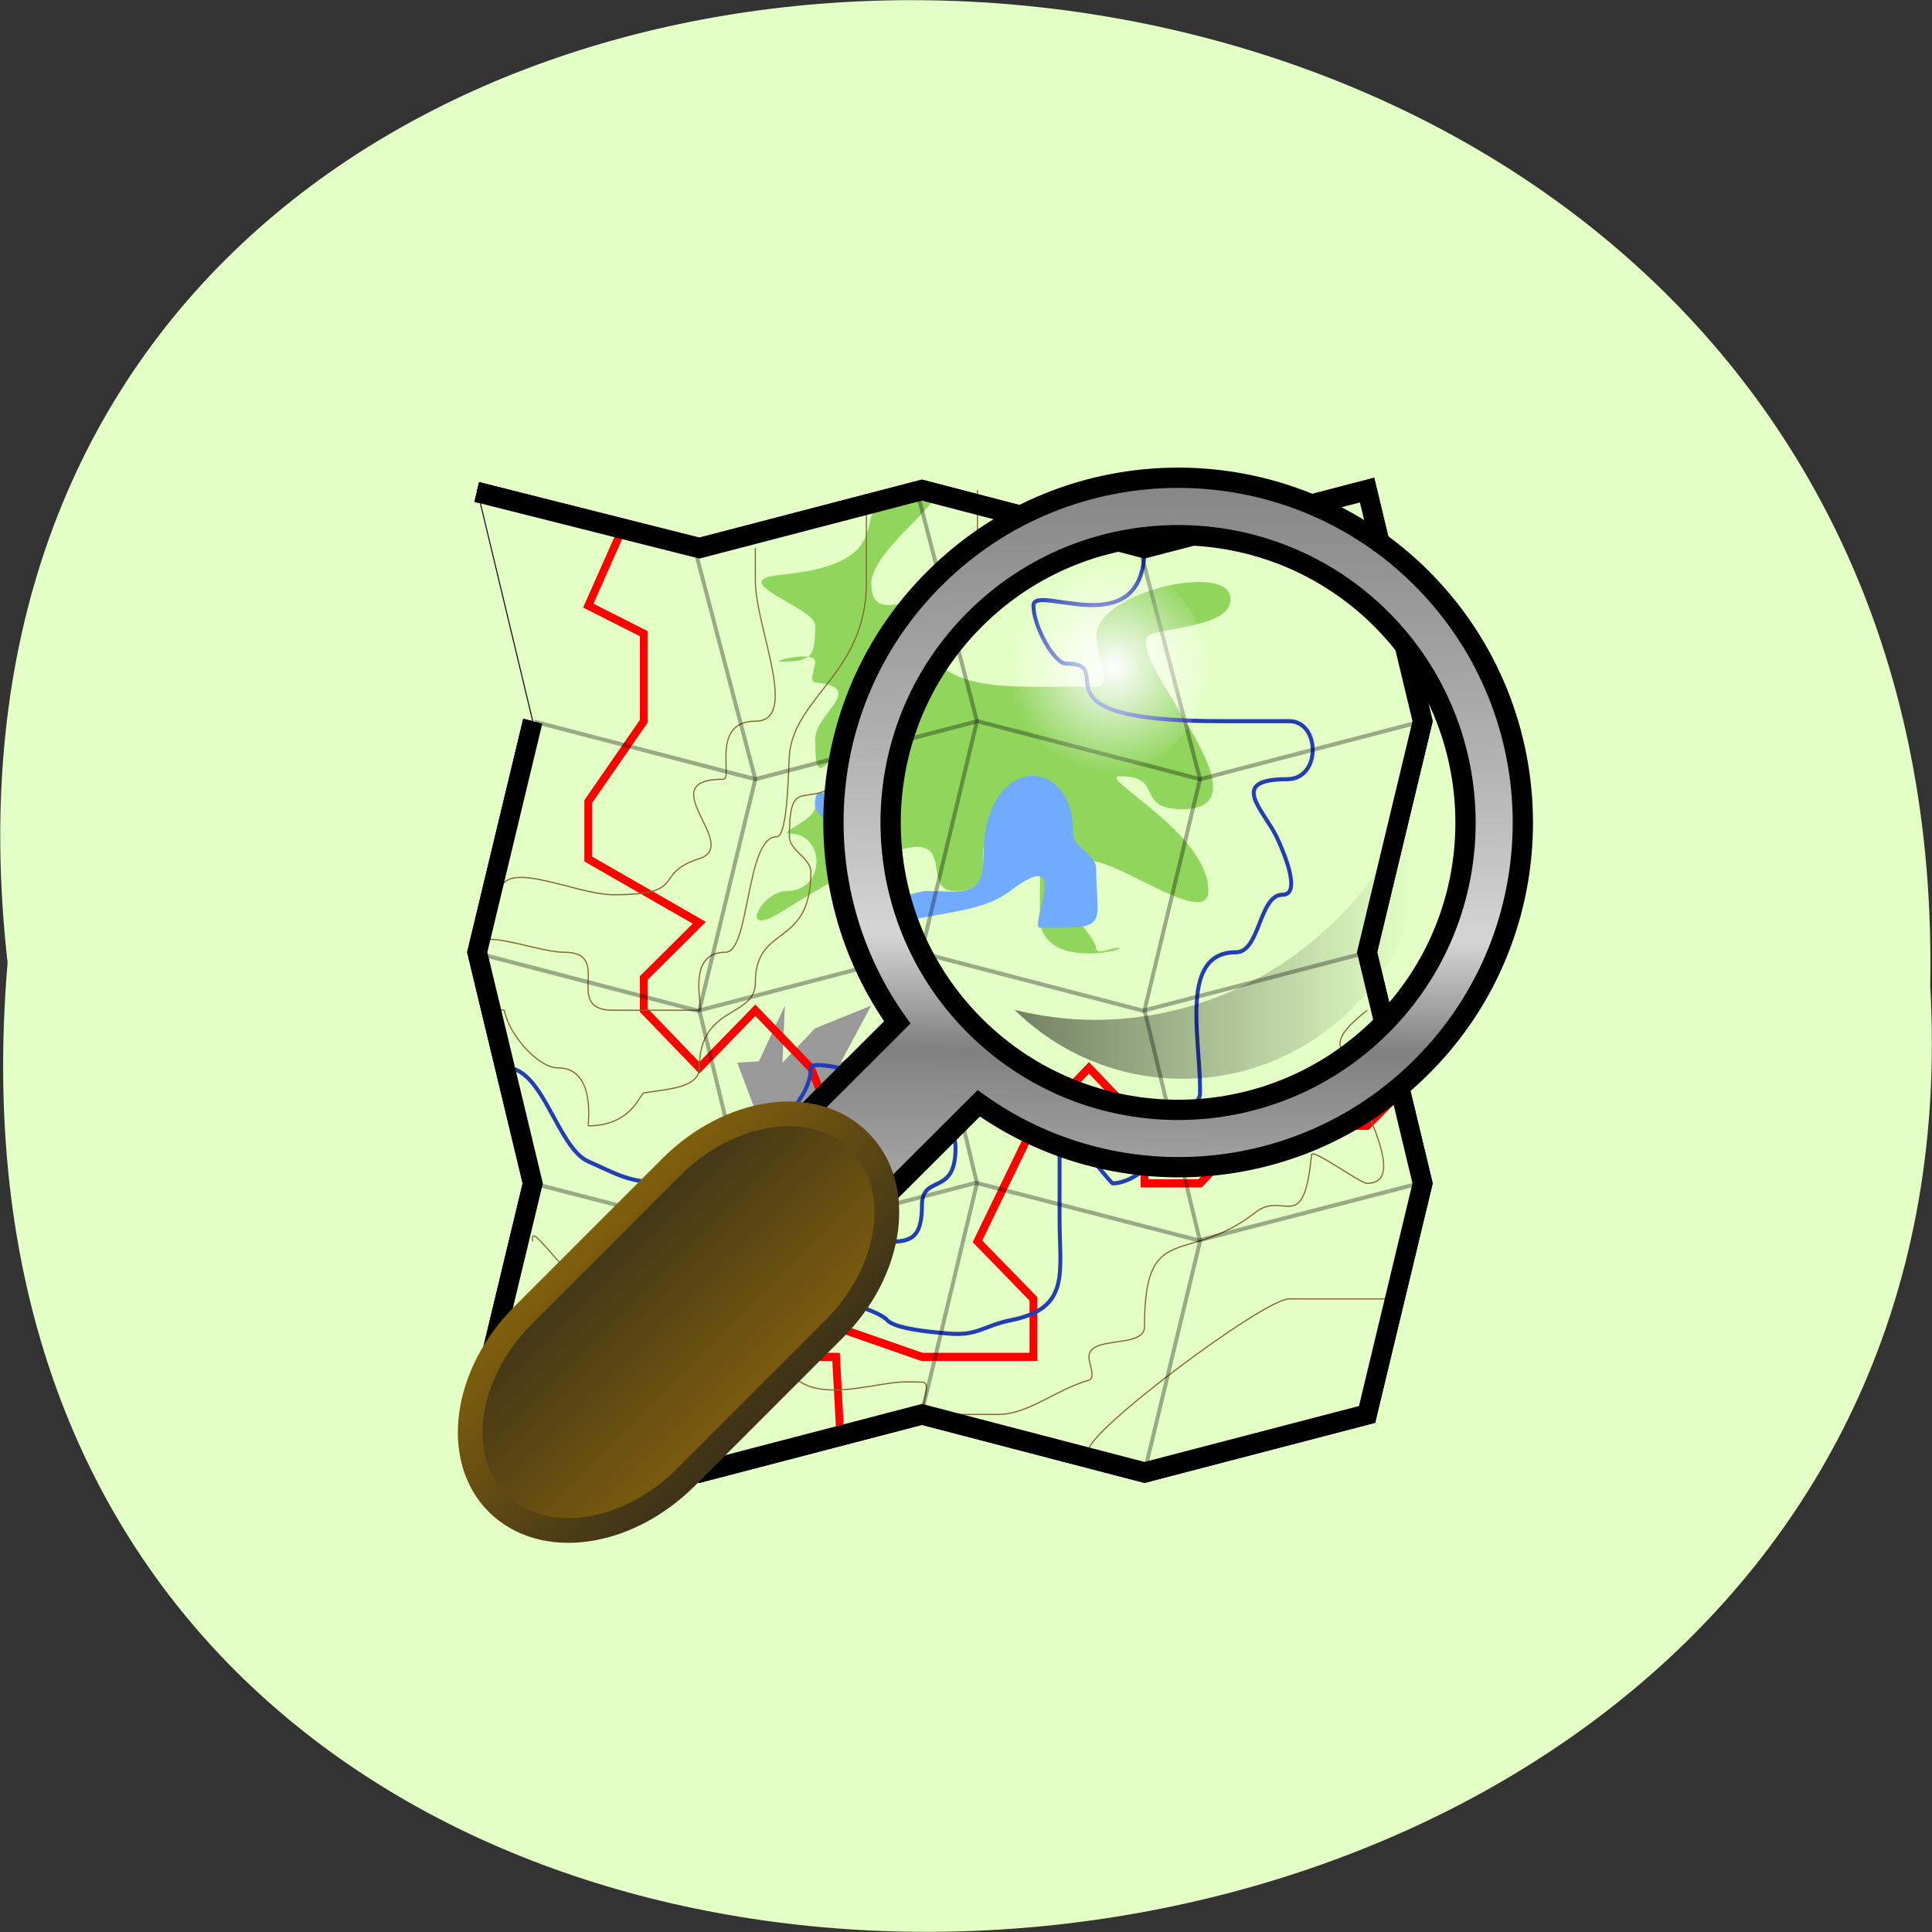 <svg xmlns="http://www.w3.org/2000/svg" viewBox="0 0 16 16" xmlns:xlink="http://www.w3.org/1999/xlink"><rect x="0" y="0" width="16" height="16" fill="#333333" stroke="none"/><defs><linearGradient id="4" gradientUnits="userSpaceOnUse" x1="156.34" x2="264.57" gradientTransform="matrix(0.031 0 0 0.022 3.49 3.582)"><stop stop-color="#000" stop-opacity="0.506"/><stop offset="1" stop-color="#000" stop-opacity="0"/></linearGradient><linearGradient id="2" gradientUnits="userSpaceOnUse" x1="414.13" y1="240.14" x2="302.99" y2="240.8" gradientTransform="scale(0.689 1.451)" xlink:href="#1"/><linearGradient id="0" gradientUnits="userSpaceOnUse" x1="150.49" y1="42.808" x2="345.53" y2="242.18" gradientTransform="scale(1 1)"><stop stop-color="#737373"/><stop offset="0.5" stop-color="#bebebe"/><stop offset="0.625" stop-color="#d5d5d5"/><stop offset="0.75" stop-color="#808080"/><stop offset="1" stop-color="#c2c2c2"/></linearGradient><linearGradient id="1" gradientUnits="userSpaceOnUse" x1="299.37" x2="411.73" gradientTransform="matrix(0.698 0 0 1.472 0 -11.826)"><stop stop-color="#3e3318"/><stop offset="1" stop-color="#805f0d"/></linearGradient><radialGradient id="3" gradientUnits="userSpaceOnUse" cx="212.6" cy="70.866" r="35.433" gradientTransform="matrix(0.025 0 0 0.025 3.908 3.754)"><stop stop-color="#fff"/><stop offset="1" stop-color="#fff" stop-opacity="0"/></radialGradient></defs><path d="m 0.063 7.973 c -1.215 -10.734 16.13 -10.586 15.922 0.191 c 0.574 10.02 -16.867 10.93 -15.922 -0.191" fill="#e3ffc5"/><g fill-rule="evenodd"><g stroke="#000" transform="matrix(0.026 0 0 0.027 3.49 3.582)"><path d="m 17.629 18.236 l 70.896 17.21 l 70.896 -17.793 l 70.896 17.793 l 70.896 -17.793 l 17.687 70.88 l -17.687 70.88 l 17.687 70.88 l -17.687 70.88 l -70.896 17.793 l -70.896 -17.793 l -70.896 17.793 l -70.75 -17.793 l 17.687 -70.88 l -17.687 -70.88 l 17.687 -70.88" fill="#fff" stroke-width="6.25"/><path d="m 19.709 302.19 l 15.755 -71.901 l -17.687 -70.88 l 17.687 -70.88 l -17.687 -70.88 l 70.75 17.793 l 70.896 -17.793 l 70.896 17.793 l 70.896 -17.793 l 17.687 70.88 l -17.687 70.88 l 17.687 70.88 l -17.687 70.88 l -70.896 17.793 l -70.896 -17.793 l -70.896 17.793" fill="#e3ffc5" stroke-width="0.313"/></g><path d="m 8.613 7.379 c 0 -0.063 0 -0.125 0 -0.188 c 0 -0.266 -0.047 -0.289 -0.297 -0.289 c -0.387 0 0.066 0.477 -0.41 0.477 c -0.391 0 0.336 -0.93 -1.441 0.176 c -0.359 0.223 -0.16 -0.176 0.051 -0.176 c 0.324 0 0.324 -0.477 0.02 -0.477 c -0.102 0 0.215 -0.113 0.215 -0.219 c 0 -0.207 0.758 -0.453 0.281 -0.453 c -0.191 0 -0.281 0.355 -0.281 -0.109 c 0 -0.215 0.434 -0.426 0 -0.469 c -0.055 -0.008 0 -0.117 0 -0.172 c 0 -0.098 -0.383 0 -0.285 0 c 0.262 0 0.285 -0.047 0.285 -0.301 c 0 -0.148 -0.766 -0.371 -0.285 -0.418 c 1.211 -0.121 0.328 -0.707 1.215 -0.707 c 0.297 0 -0.465 0.477 -0.465 0.777 c 0 0.414 0.465 -0.09 0.465 0.402 c 0 0.512 0.719 0.453 1.207 0.453 c 0.063 0 0.125 0 0.191 0 c 0.137 0 0 -0.277 0 -0.418 c 0 -0.387 1.211 -0.637 1.105 -0.266 c -0.047 0.172 -0.453 0.191 -0.641 0.246 c -0.336 0.102 1.051 1.453 0.25 1.453 c -0.402 0 -0.145 -0.273 -0.516 -0.273 c -0.211 0 0.73 0.465 0.73 0.949 c 0 0.293 -0.648 -0.184 -0.93 -0.242 c -0.121 -0.023 -0.16 -0.234 -0.281 -0.234 c -0.582 0 0.281 0.82 0.281 0.949 c 0 0.063 0.121 0 0.18 0 c 0.137 0 -0.645 0.207 -0.645 -0.258 c 0 -0.074 0 -0.145 0 -0.215" fill="#90d55c"/><path d="m 7.68 7.379 c 0.313 0.004 0.465 0.051 0.465 -0.297 c 0 -0.828 0.742 -0.855 0.742 -0.18 c 0 0.117 0.191 0.176 0.191 0.289 c 0 0.406 0.102 0.492 -0.281 0.492 c -0.063 0 -0.125 0 -0.184 0 c -0.098 0 0.277 -0.703 -0.246 -0.305 c -0.191 0.145 -0.449 0.168 -0.688 0.215 c -0.199 0.035 -0.465 0.094 -0.465 -0.215 c 0 -0.281 -0.465 -1.105 -0.465 -0.711 c 0 0.16 0.648 0.418 0.676 0.711 c 0.008 0.086 0.168 0 0.254 0" fill="#71abff"/><path d="m 6.285 8.789 l 0.215 -0.461 l -0.02 0.473 l 0.27 -0.285 l 0.465 -0.188 l -0.254 0.473 l 0.254 -0.176 l 0.227 0.176 h 0.238 l -0.289 0.477 l -0.176 0.219 l -0.234 -0.219 l -0.23 0.219 v 0.254 h -0.465 l 0.465 -0.473 h -0.465 l -0.18 -0.477" fill="#999"/></g><g fill="none" transform="matrix(0.026 0 0 0.027 3.49 3.582)"><g stroke="#f00" stroke-width="2.5"><path d="m 62.96 31.8 l -9.81 21.293 l 17.687 8.605 v 26.835 l -17.687 24.648 v 17.647 l 35.37 19.543 l -17.687 16.918 v 9.917 l 17.687 17.647 l 17.835 -17.647 l 17.687 17.647 l 17.687 42.29 l -17.687 46.38 h 8.03 l 1.338 24.06"/><path d="m 35.17 302.78 l 17.984 -19.251 l 17.687 17.647 l 35.522 -17.647 v -17.793 l 53.06 17.793 h 35.522 v -17.793 l -17.835 -17.647 l 17.835 -35.44 l 17.687 -17.793 l 17.687 17.793 v 17.647 h 17.687 l 17.687 -17.647 h 35.522 l 11.147 -10.792"/></g><path d="m 27.29 194.85 c 11.593 0.438 16.05 24.502 25.861 28.731 c 10.701 4.521 12.931 6.709 28.09 6.709 c 12.485 0 1.338 -10.792 16.944 -10.792 c 7.729 0 25.861 -12.834 25.861 -24.648 c 0 -3.209 26.456 3.5 28.388 7.73 c 3.121 7.146 17.687 5.105 17.687 16.918 c 0 15.02 -10.701 7.73 -10.701 17.647 c 0 12.98 -6.094 10.938 -17.687 10.938 c -4.905 0 -4.31 10.06 -8.918 11.376 c -16.201 4.959 10.11 7.438 15.606 12.834 c 2.824 2.917 16.349 3.792 19.619 4.084 c 9.215 0.729 10.85 -2.334 19.619 -4.084 c 19.17 -3.646 15.606 -14.439 15.606 -31.06 c 0 -9.626 0 -19.11 0 -28.585 c 0 -2.625 16.201 17.647 16.944 17.647 c 7.134 0 18.13 -9.188 18.876 -17.647 c 0.446 -4.521 8.918 -5.542 8.918 -10.06 c 0 -0.438 0 -0.875 0 -1.313 c 0 -16.189 -6.54 -41.857 11.444 -41.857 c 7.729 0 7.283 -17.647 14.863 -17.647 c 5.945 0 0.743 -12.397 -1.932 -17.793 c -4.31 -8.459 -15.606 -17.647 3.418 -17.647 c 10.85 0 10.553 -17.793 0.595 -17.793 c -7.134 0 -14.417 0 -21.7 0 c -63.61 0 -31.509 -17.647 -49.34 -17.647 c -3.716 0 -10.404 -11.376 -10.404 -17.793 c 0 -7.146 35.37 12.543 35.37 -17.647" stroke="#233db3" stroke-width="1.25"/><g stroke="#816c35" stroke-width="0.375"><path d="m 17.777 159.41 c -2.229 -8.896 18.43 0 27.645 0 c 16.05 0 -0.743 17.793 15.606 17.793 c 9.215 0 18.281 0 27.496 0 c 1.635 0 -4.756 -17.793 8.323 -17.793 c 7.877 0 6.391 -35.44 16.349 -35.44 c 3.567 0 3.716 -21.585 4.01 -25.09 c 1.635 -17.939 24.524 -25.23 24.524 -52.796 c 0 -9.48 0 -12.11 0 -21.585"/><path d="m 25.06 141.77 c 0 -11.959 23.929 0 35.968 0 c 24.524 0 12.04 -6.271 27.496 -11.08 c 13.525 -4.084 -15.903 -24.356 7.729 -24.356 c 2.973 0 -4.162 -17.793 10.11 -17.793 c 14.268 0 0 -28.731 0 -43.17 c 0 -3.354 0 -6.563 0 -9.917"/><path d="m 177.11 17.653 c 0 9.04 0 18.08 0 27.13 c 0 18.522 -17.687 -1.313 -17.687 15.459 c 0 10.938 -0.297 17.21 -8.323 21 c -6.391 3.209 -11.296 20.13 -16.944 25.09 c -11.296 10.06 -16.944 -2.334 -16.944 17.647 c 0 4.229 6.837 6.563 6.837 10.792 c 0 23.627 -17.687 15.751 -17.687 33.982 c 0 10.938 -17.835 6.709 -17.835 26.11 c 0 6.417 -11.296 6.563 -17.687 7.73 c -1.189 0.146 -3.864 10.06 -17.687 10.06 c -0.297 0 2.824 -17.793 -9.81 -17.793 c -6.094 0 -15.457 -10.06 -16.944 -17.647 c 0 -0.146 -1.932 0 -1.932 0"/><path d="m 35.464 248.09 c -1.635 -8.459 14.12 17.647 24.821 17.647 c 13.823 0 19.17 2.625 28.24 -7 c 2.973 -3.063 8.918 -7.584 10.999 -10.647 c 7.134 -10.06 6.837 27.565 6.837 27.71 c 0 5.542 11.89 15.168 17.687 16.918 c 8.769 2.625 20.06 -0.875 28.388 -1.458 c 2.378 -0.146 4.756 0 6.986 0 c 3.27 0 0 6.709 0 9.917"/><path d="m 167.74 301.17 c 6.837 0 13.674 0 15.903 0 c 9.81 0 18.281 -7.584 28.983 -10.501 c 2.229 -0.729 0 -4.813 0 -7.146 c 0 -6.709 17.687 -2.479 17.687 -9.188 c 0 -33.25 13.228 -18.522 35.37 -35.15 c 9.07 -6.855 15.309 7.584 17.835 -17.647 c 0.149 -2.188 15.457 8.751 17.687 8.751 c 14.268 0 -4.31 -28.29 -8.472 -42 c -1.338 -4.229 7.431 -10.06 8.472 -11.08"/><path d="m 212.63 312.26 c -1.635 -5.105 55.59 -46.524 63.762 -46.524 c 11.147 0 22.15 0 33.29 0"/></g><g stroke="#000"><g stroke-opacity="0.329" stroke-width="1.25"><path d="m 35.91 88.68 l 70.45 17.647 l 70.75 -17.793 l 70.896 17.793 l 70.896 -17.793"/><path d="m 87.34 36.613 l 19.02 69.71 l -17.835 70.88 l 17.835 70.88 l -17.835 70.73"/><path d="m 158.08 18.82 l 18.876 69.71 l -17.687 70.88 l 17.687 70.88 l -17.687 70.88"/><path d="m 229.13 36.613 l 18.876 69.71 l -17.687 70.88 l 17.687 70.88 l -17.687 70.73"/><path d="m 17.777 159.71 l 70.3 17.647 l 70.896 -17.793 l 70.896 17.793 l 70.896 -17.793"/><path d="m 35.464 230.29 l 70.3 17.501 l 70.896 -17.647 l 70.896 17.647 l 70.896 -17.647"/></g><path d="m 17.629 18.236 l 70.896 17.21 l 70.896 -17.793 l 70.896 17.793 l 70.896 -17.793 l 17.687 70.88 l -17.687 70.88 l 17.687 70.88 l -17.687 70.88 l -70.896 17.793 l -70.896 -17.793 l -70.896 17.793 l -70.75 -17.793 l 17.687 -70.88 l -17.687 -70.88 l 17.687 -70.88" stroke-width="6.25"/></g></g><path d="m 247.98 35.401 c -58.61 0.034 -106.22 47.642 -106.25 106.25 c -0.082 52.676 38.34 96.35 88.64 104.83 l -0.037 36.957 l 35.394 0.082 l 0.039 -37.16 c 50.26 -8.387 88.56 -52.06 88.54 -104.63 c 0.034 -58.61 -47.611 -106.25 -106.32 -106.32 m 0.041 17.697 c 48.823 0.059 88.63 39.657 88.59 88.59 c -0.046 48.928 -39.668 88.55 -88.6 88.6 c -48.928 0.046 -88.63 -39.657 -88.59 -88.59 c 0.046 -48.928 39.668 -88.55 88.6 -88.6" transform="matrix(0.019 0.019 -0.019 0.019 7.737 -0.593)" fill="url(#0)" stroke="#000" stroke-width="6.25"/><path d="m 247.95 280.67 c 19.676 -0.082 35.51 20.797 35.474 46.615 l 0.016 64.33 c -0.036 25.818 -15.745 46.683 -35.421 46.765 c -19.571 -0.023 -35.405 -20.902 -35.37 -46.72 l -0.016 -64.33 c 0.036 -25.818 15.745 -46.683 35.32 -46.659" transform="matrix(0.019 0.019 -0.019 0.019 7.737 -0.593)" fill="url(#1)" stroke="url(#2)" stroke-linejoin="round" stroke-width="7.612"/><path d="m 9.992 5.523 c 0 0.492 -0.391 0.887 -0.871 0.887 c -0.48 0 -0.867 -0.395 -0.867 -0.887 c 0 -0.488 0.387 -0.883 0.867 -0.883 c 0.48 0 0.871 0.395 0.871 0.883" fill="url(#3)"/><path d="m 11.77 6.512 c -0.402 1.125 -1.461 1.934 -2.707 1.934 c -0.227 0 -0.445 -0.031 -0.66 -0.082 c 0.363 0.355 0.852 0.57 1.391 0.57 c 1.109 0 2.01 -0.918 2.01 -2.047 c 0 -0.129 -0.012 -0.254 -0.035 -0.375" fill="url(#4)"/></svg>